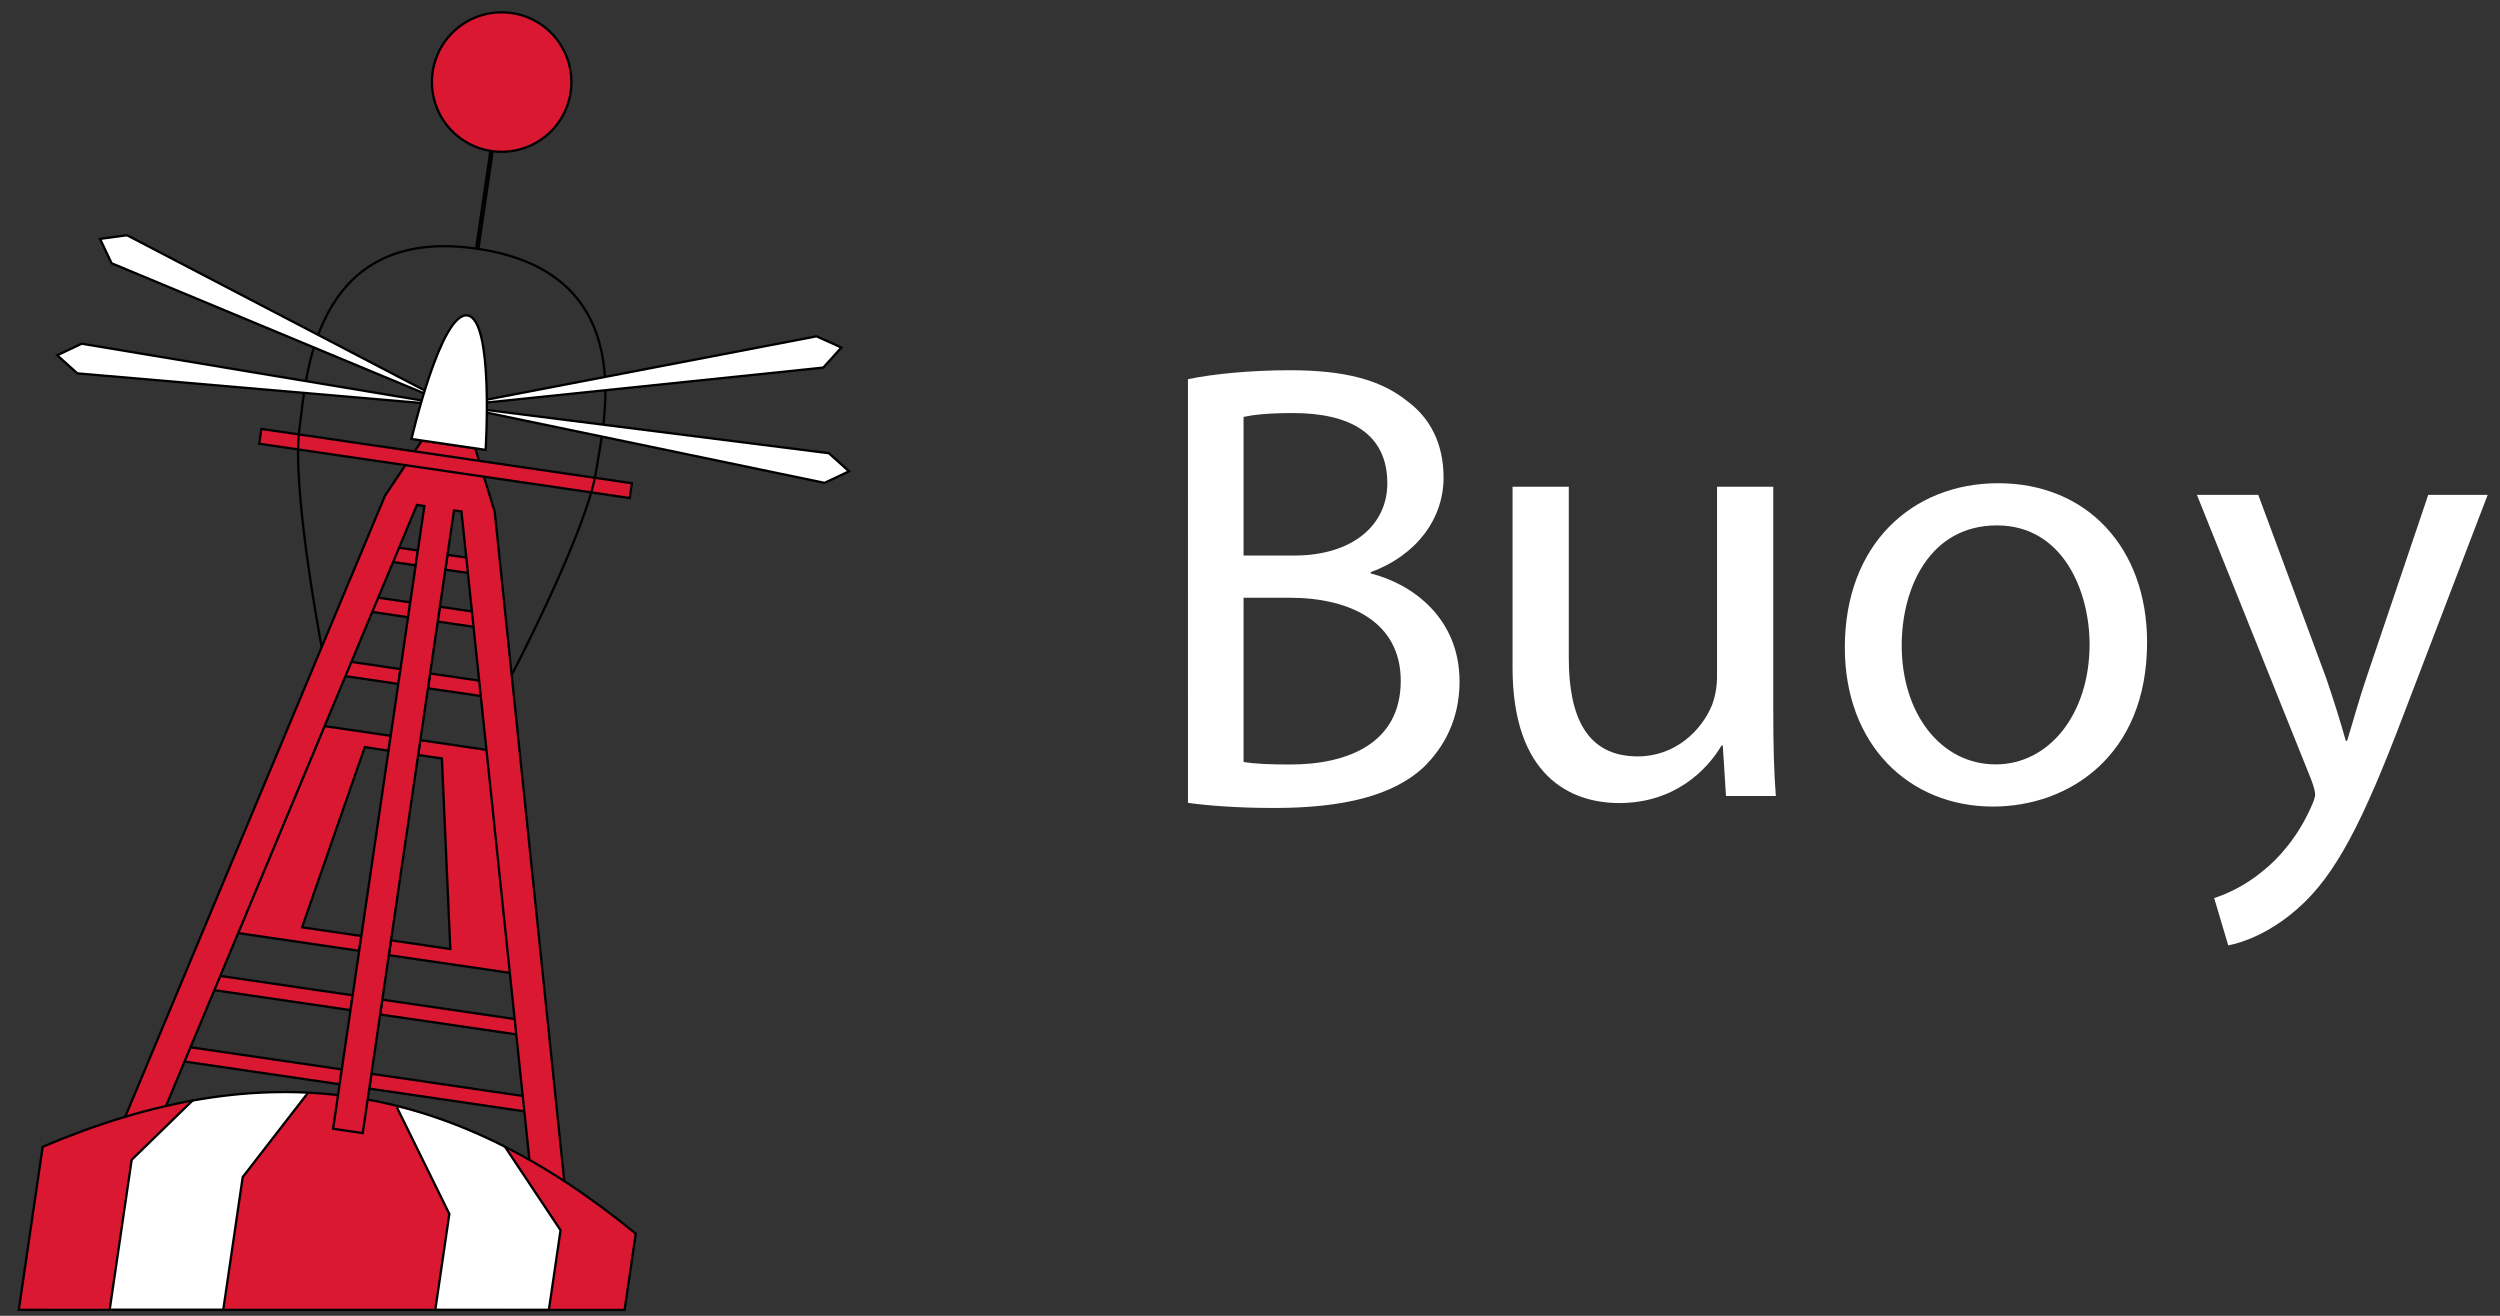 <?xml version="1.0" encoding="utf-8"?>
<!-- Generator: Adobe Illustrator 16.0.0, SVG Export Plug-In . SVG Version: 6.00 Build 0)  -->
<!DOCTYPE svg PUBLIC "-//W3C//DTD SVG 1.1//EN" "http://www.w3.org/Graphics/SVG/1.1/DTD/svg11.dtd">
<svg version="1.1" id="Layer_1" xmlns="http://www.w3.org/2000/svg" xmlns:xlink="http://www.w3.org/1999/xlink" x="0px" y="0px"
	 width="1077.17px" height="566.93px" viewBox="0 0 1077.17 566.93" enable-background="new 0 0 1077.17 566.93"
	 xml:space="preserve">
<rect x="0" y="0" width="1077.17" height="566.93" fill="#333333" stroke="none"/>
<polygon fill="#DB1831" stroke="#000000" stroke-miterlimit="10" points="180.041,237.189 171.597,235.953 167.691,241.905 
	179.104,243.579 "/>
<polygon fill="#DB1831" stroke="#000000" stroke-miterlimit="10" points="192.819,239.062 201.818,240.383 203.277,247.123 
	191.884,245.452 "/>
<polygon fill="#DB1831" stroke="#000000" stroke-miterlimit="10" points="189.542,261.424 203.8,263.514 204.789,270.184 
	188.605,267.812 "/>
<polyline fill="#DB1831" stroke="#000000" stroke-miterlimit="10" points="207.161,299.897 184.392,296.561 185.329,290.171 
	206.196,293.229 "/>
<polygon fill="#DB1831" stroke="#000000" stroke-miterlimit="10" points="176.764,259.55 162.378,257.441 159.983,263.616 
	175.828,265.938 "/>
<polygon fill="#DB1831" stroke="#000000" stroke-miterlimit="10" points="171.613,294.688 172.551,288.294 150.339,285.038 
	146.538,291.011 "/>
<polyline fill="#DB1831" stroke="#000000" stroke-miterlimit="10" points="209.592,323.095 181.115,318.919 180.179,325.31 
	190.398,326.808 194.025,408.909 168.474,405.164 167.538,411.552 219.67,419.193 "/>
<polygon fill="#DB1831" stroke="#000000" stroke-miterlimit="10" points="168.336,317.047 139.768,312.857 102.452,402.012 
	154.758,409.68 155.694,403.29 130.142,399.546 157.18,321.938 167.398,323.437 "/>
<polyline fill="#DB1831" stroke="#000000" stroke-miterlimit="10" points="222.446,445.699 163.792,437.104 164.728,430.717 
	221.753,439.074 "/>
<polygon fill="#DB1831" stroke="#000000" stroke-miterlimit="10" points="151.95,428.845 94.731,420.459 92.159,426.604 
	151.013,435.23 "/>
<path fill="#DB1831" stroke="#000000" stroke-miterlimit="10" d="M160.046,462.657"/>
<polyline fill="#DB1831" stroke="#000000" stroke-miterlimit="10" points="225.228,472.214 160.046,462.657 159.108,469.049 
	225.922,478.843 "/>
<polygon fill="#DB1831" stroke="#000000" stroke-miterlimit="10" points="147.268,460.784 81.869,451.198 79.29,457.35 
	146.331,467.177 "/>
<path id="fill" fill="#DB1831" d="M269.117,564.421l4.814-32.862c-81.211-66.562-159.833-78.086-255.537-37.455l-10.3,70.272
	L269.117,564.421z"/>
<path fill="#FFFFFF" d="M236.49,564.413l5.032-34.344l-24.063-36.155c0,0-26.323-12.706-46.476-16.847l22.627,45.979l-6.062,41.37
	L236.49,564.413z"/>
<path fill="#FFFFFF" d="M47.25,564.38l9.477-64.658l26.645-25.938c31.255-4.293,49.306-3.003,49.306-3.003l-28.095,36.369
	l-8.396,57.271L47.25,564.38z"/>
<polyline fill="none" stroke="#000000" stroke-miterlimit="10" points="217.458,493.914 241.522,530.07 236.49,564.413 
	187.549,564.405 193.61,523.049 170.983,477.068 "/>
<path fill="#FFFFFF" stroke="#000000" stroke-miterlimit="10" d="M132.751,470.793l-28.17,36.356l-8.392,57.24l-48.938-0.01
	l9.477-64.66l26.645-25.938"/>
<polygon fill="#DB1831" points="156.301,488.213 195.596,220.124 198.844,220.6 228.076,499.386 243.135,508.896 213.158,220.51 
	204.766,193.177 181.767,189.806 165.884,213.58 54.04,480.973 71.142,476.633 179.706,217.563 182.855,217.986 143.521,486.341 "/>
<path id="outer_x5F_frame_1_" fill="none" stroke="#000000" stroke-miterlimit="10" d="M269.117,564.421l4.814-32.862
	c-81.211-66.562-159.835-78.086-255.537-37.455l-10.3,70.272L269.117,564.421z"/>
<rect id="middle_x5F_leg_x5F_fix" x="145.541" y="469.816" transform="matrix(-0.989 -0.145 0.145 -0.989 233.807 963.22)" fill="#DB1831" width="12.914" height="6.55"/>
<polyline fill="none" stroke="#000000" stroke-miterlimit="10" points="243.135,508.896 213.158,220.51 204.766,193.177 
	181.767,189.806 165.884,213.58 54.04,480.973 "/>
<polyline fill="none" stroke="#000000" stroke-miterlimit="10" points="71.559,476.442 179.657,217.557 182.851,218.024 
	143.521,486.341 156.301,488.213 195.629,219.897 198.821,220.367 228.076,499.386 "/>
<rect x="111.351" y="196.564" transform="matrix(0.989 0.145 -0.145 0.989 31 -25.737)" fill="#DB1831" stroke="#000000" stroke-miterlimit="10" width="161.407" height="6.455"/>
<polygon fill="none" points="174.233,236.623 176.855,237.007 175.919,243.399 171.549,242.759 "/>
<circle fill="#DB1831" stroke="#000000" stroke-miterlimit="10" cx="216.151" cy="35.355" r="30.045"/>
<line fill="none" stroke="#000000" stroke-width="2" stroke-miterlimit="10" x1="205.626" y1="107.164" x2="211.794" y2="65.085"/>
<path fill="none" stroke="#000000" stroke-miterlimit="10" d="M220.471,290.8c0,0,32.654-62.474,36.4-88.028
	c2.715-18.524,20.752-85.055-51.244-95.606c-71.998-10.555-73.812,58.354-76.526,76.88c-3.746,25.554,9.503,94.756,9.503,94.756"/>
<polygon fill="#FFFFFF" stroke="#000000" stroke-miterlimit="10" points="195.701,174.881 355.283,208.061 365.804,203.078 
	357.156,195.284 "/>
<polygon fill="#FFFFFF" stroke="#000000" stroke-miterlimit="10" points="195.701,174.881 354.734,158.385 362.528,149.737 
	351.815,144.904 "/>
<polygon fill="#FFFFFF" stroke="#000000" stroke-miterlimit="10" points="195.701,174.881 54.754,101.362 43.105,102.919 
	48.09,113.438 "/>
<polygon fill="#FFFFFF" stroke="#000000" stroke-miterlimit="10" points="195.701,174.881 35.18,148.089 24.661,153.075 
	33.307,160.867 "/>
<path fill="#FFFFFF" stroke="#000000" stroke-miterlimit="10" d="M209.237,193.833c0,0,3.613-56.244-7.823-57.921
	c-11.44-1.679-24.119,53.237-24.119,53.237L209.237,193.833z"/>
<path fill="#FFFFFF" d="M511.852,163.378c10.463-2.203,26.982-3.854,43.777-3.854c23.953,0,39.371,4.13,50.937,13.491
	c9.637,7.159,15.418,18.171,15.418,32.764c0,17.896-11.839,33.592-31.388,40.749v0.553c17.621,4.403,38.271,18.997,38.271,46.528
	c0,15.971-6.333,28.084-15.692,37.17c-12.94,11.841-33.865,17.348-64.151,17.348c-16.521,0-29.187-1.104-37.17-2.203
	L511.852,163.378L511.852,163.378z M535.806,239.369h21.751c25.33,0,40.198-13.217,40.198-31.112
	c0-21.751-16.521-30.287-40.749-30.287c-11.016,0-17.348,0.826-21.2,1.652V239.369z M535.806,328.3
	c4.681,0.826,11.562,1.102,20.099,1.102c24.78,0,47.632-9.086,47.632-36.066c0-25.33-21.751-35.792-47.905-35.792h-19.823
	L535.806,328.3L535.806,328.3z"/>
<path fill="#FFFFFF" d="M925.108,276.761c0,49.284-34.141,70.761-66.354,70.761c-36.068,0-63.876-26.433-63.876-68.558
	c0-44.604,29.185-70.76,66.078-70.76C899.229,208.205,925.108,236.012,925.108,276.761z M819.383,278.138
	c0,29.185,16.795,51.212,40.474,51.212c23.128,0,40.474-21.753,40.474-51.763c0-22.578-11.287-51.21-39.923-51.21
	S819.383,252.808,819.383,278.138z"/>
<path fill="#FFFFFF" d="M764.047,306.635c0,13.767,0.273,25.881,1.102,36.344h-21.476l-1.377-21.751h-0.552
	c-6.332,10.738-20.373,24.779-44.054,24.779c-20.925,0-45.979-11.563-45.979-58.369V209.72h24.229v73.788
	c0,25.331,7.709,42.401,29.735,42.401c16.245,0,27.533-11.289,31.938-22.026c1.377-3.579,2.203-7.984,2.203-12.39V209.72h24.229
	L764.047,306.635L764.047,306.635z"/>
<path fill="#FFFFFF" d="M973.012,213.212l29.186,78.744c3.028,8.811,6.332,19.271,8.535,27.258h0.551
	c2.479-7.984,5.231-18.172,8.535-27.81l26.434-78.192h25.604l-36.344,94.989c-17.346,45.702-29.187,69.105-45.704,83.425
	c-11.84,10.462-23.679,14.592-29.736,15.691l-6.057-20.374c6.057-1.928,14.042-5.78,21.2-11.84
	c6.605-5.229,14.868-14.592,20.374-26.979c1.102-2.479,1.928-4.405,1.928-5.782s-0.551-3.304-1.652-6.333L946.58,213.213
	L973.012,213.212L973.012,213.212z"/>
</svg>
